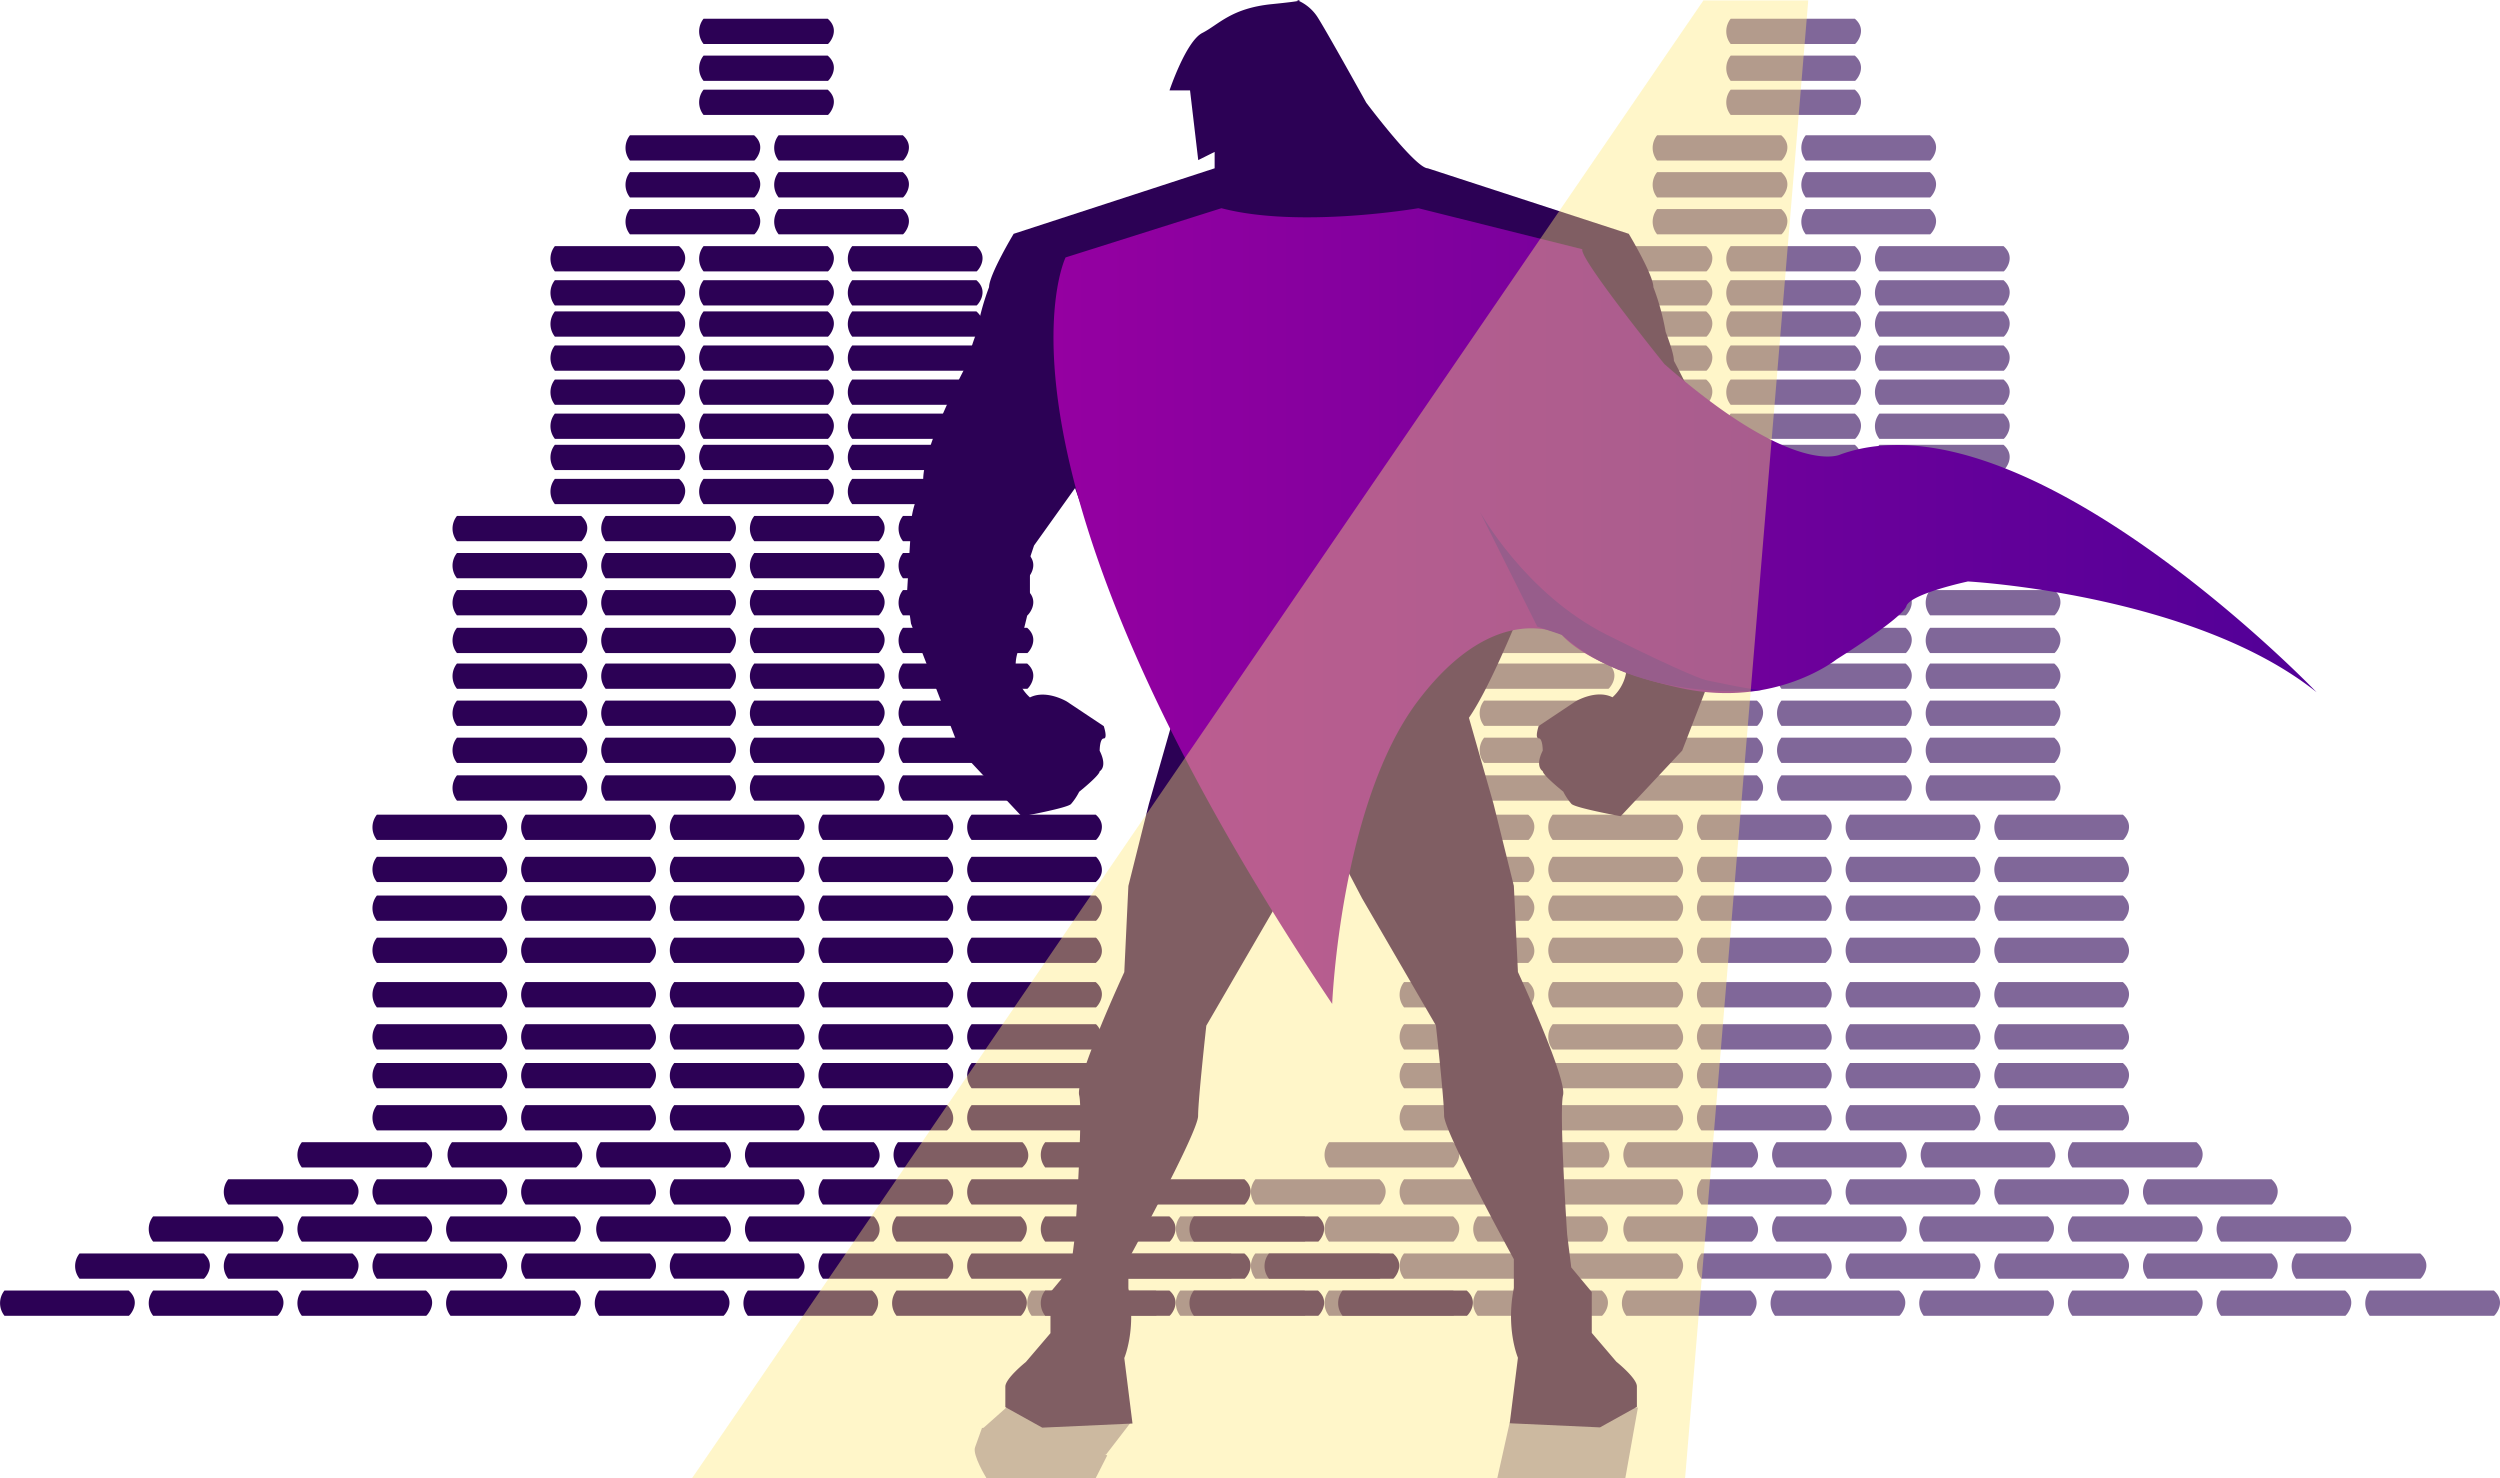<svg xmlns="http://www.w3.org/2000/svg" viewBox="0 0 954.11 564.14"><defs><style>.cls-1,.cls-3{fill:#2c0155}.cls-3{opacity:.4}</style><linearGradient id="linear-gradient" x1="402.06" y1="231.3" x2="884.11" y2="231.3" gradientUnits="userSpaceOnUse"><stop offset="0" stop-color="#9500a1"/><stop offset="1" stop-color="#510097"/></linearGradient></defs><g id="Layer_2" data-name="Layer 2"><g id="Layer_1-2" data-name="Layer 1"><path class="cls-1" d="M49.09 492.52c5.35 4.61-.11 10.15 0 9.64H1.71a7.73 7.73 0 0 1 0-9.64zM105.83 492.52c5.35 4.61-.11 10.15 0 9.64H58.45a7.73 7.73 0 0 1 0-9.64zM162.57 492.52c5.35 4.61-.11 10.15 0 9.64H115.2a7.71 7.71 0 0 1 0-9.64zM219.31 492.52c5.35 4.61-.11 10.15 0 9.64h-47.37a7.71 7.71 0 0 1 0-9.64zM276.05 492.52c5.35 4.61-.11 10.15 0 9.64h-47.37a7.71 7.71 0 0 1 0-9.64zM77.74 478.37c5.34 4.61-.11 10.15 0 9.64H30.36a7.71 7.71 0 0 1 0-9.64zM134.48 478.37c5.34 4.61-.11 10.15 0 9.64H87.1a7.71 7.71 0 0 1 0-9.64zM191.22 478.37c5.35 4.61-.11 10.15 0 9.64h-47.38a7.73 7.73 0 0 1 0-9.64zM105.83 464.22c5.35 4.61-.11 10.15 0 9.64H58.45a7.73 7.73 0 0 1 0-9.64zM162.57 464.22c5.35 4.61-.11 10.15 0 9.64H115.2a7.71 7.71 0 0 1 0-9.64zM134.48 450.07c5.34 4.61-.11 10.15 0 9.64H87.1a7.71 7.71 0 0 1 0-9.64zM162.57 435.92c5.35 4.61-.11 10.15 0 9.64H115.2a7.71 7.71 0 0 1 0-9.64zM191.22 450.07c5.35 4.61-.11 10.15 0 9.64h-47.38a7.73 7.73 0 0 1 0-9.64zM219.31 464.22c5.35 4.61-.11 10.15 0 9.64h-47.37a7.71 7.71 0 0 1 0-9.64zM248 478.37c5.35 4.61-.11 10.15 0 9.64h-47.42a7.73 7.73 0 0 1 0-9.64zM332.79 492.52c5.35 4.61-.1 10.15 0 9.64h-47.37a7.71 7.71 0 0 1 0-9.64zM389.54 492.52c5.34 4.61-.11 10.15 0 9.64h-47.38a7.71 7.71 0 0 1 0-9.64zM446.28 492.52c5.34 4.61-.11 10.15 0 9.64H398.9a7.71 7.71 0 0 1 0-9.64zM503 492.52c5.35 4.61-.11 10.15 0 9.64h-47.36a7.73 7.73 0 0 1 0-9.64zM559.76 492.52c5.35 4.61-.11 10.15 0 9.64h-47.38a7.73 7.73 0 0 1 0-9.64zM361.44 478.37c5.35 4.61-.11 10.15 0 9.64h-47.38a7.73 7.73 0 0 1 0-9.64zM418.18 478.37c5.35 4.61-.11 10.15 0 9.64h-47.37a7.71 7.71 0 0 1 0-9.64zM474.92 478.37c5.35 4.61-.11 10.15 0 9.64h-47.37a7.71 7.71 0 0 1 0-9.64zM389.54 464.22c5.34 4.61-.11 10.15 0 9.64h-47.38a7.71 7.71 0 0 1 0-9.64zM446.28 464.22c5.34 4.61-.11 10.15 0 9.64H398.9a7.71 7.71 0 0 1 0-9.64zM418.18 450.07c5.35 4.61-.11 10.15 0 9.64h-47.37a7.71 7.71 0 0 1 0-9.64zM446.28 435.92c5.34 4.61-.11 10.15 0 9.64H398.9a7.71 7.71 0 0 1 0-9.64zM474.92 450.07c5.35 4.61-.11 10.15 0 9.64h-47.37a7.71 7.71 0 0 1 0-9.64zM503 464.22c5.35 4.61-.11 10.15 0 9.64h-47.36a7.73 7.73 0 0 1 0-9.64zM531.66 478.37c5.35 4.61-.11 10.15 0 9.64h-47.37a7.71 7.71 0 0 1 0-9.64zM191.22 374.81c5.35 4.61-.11 10.16 0 9.65h-47.38a7.74 7.74 0 0 1 0-9.65zM248 374.81c5.35 4.61-.11 10.16 0 9.65h-47.42a7.74 7.74 0 0 1 0-9.65zM304.7 374.81c5.35 4.61-.11 10.16 0 9.65h-47.38a7.74 7.74 0 0 1 0-9.65zM361.44 374.81c5.35 4.61-.11 10.16 0 9.65h-47.38a7.74 7.74 0 0 1 0-9.65zM418.18 374.81c5.35 4.61-.11 10.16 0 9.65h-47.37a7.72 7.72 0 0 1 0-9.65zM221.78 253.23c5.34 4.61-.11 10.15 0 9.64H174.4a7.71 7.71 0 0 1 0-9.64zM278.52 253.23c5.35 4.61-.11 10.15 0 9.64h-47.38a7.73 7.73 0 0 1 0-9.64zM335.26 253.23c5.35 4.61-.11 10.15 0 9.64h-47.38a7.73 7.73 0 0 1 0-9.64zM315.89 34.22c5.35 4.61-.11 10.16 0 9.65h-47.38a7.74 7.74 0 0 1 0-9.65zM315.89 21.23c5.35 4.61-.11 10.15 0 9.64h-47.38a7.73 7.73 0 0 1 0-9.64zM315.89 7.14c5.35 4.62-.11 10.16 0 9.65h-47.38a7.74 7.74 0 0 1 0-9.65zM287.79 51.62c5.35 4.61-.1 10.16 0 9.65h-47.37a7.72 7.72 0 0 1 0-9.65zM344.54 51.62c5.34 4.61-.11 10.16 0 9.65h-47.38a7.72 7.72 0 0 1 0-9.65zM287.79 79.78c5.35 4.62-.1 10.16 0 9.65h-47.37a7.72 7.72 0 0 1 0-9.65zM344.54 79.78c5.34 4.62-.11 10.16 0 9.65h-47.38a7.72 7.72 0 0 1 0-9.65zM287.79 65.7c5.35 4.61-.1 10.16 0 9.65h-47.37a7.72 7.72 0 0 1 0-9.65zM344.54 65.7c5.34 4.61-.11 10.16 0 9.65h-47.38a7.72 7.72 0 0 1 0-9.65zM259.15 182.75c5.35 4.61-.11 10.16 0 9.65h-47.38a7.74 7.74 0 0 1 0-9.65zM315.89 182.75c5.35 4.61-.11 10.16 0 9.65h-47.38a7.74 7.74 0 0 1 0-9.65zM372.63 182.75c5.35 4.61-.11 10.16 0 9.65h-47.38a7.74 7.74 0 0 1 0-9.65zM259.15 169.75c5.35 4.62-.11 10.16 0 9.65h-47.38a7.74 7.74 0 0 1 0-9.65zM315.89 169.75c5.35 4.62-.11 10.16 0 9.65h-47.38a7.74 7.74 0 0 1 0-9.65zM372.63 169.75c5.35 4.62-.11 10.16 0 9.65h-47.38a7.74 7.74 0 0 1 0-9.65zM259.15 157.84c5.35 4.61-.11 10.16 0 9.65h-47.38a7.74 7.74 0 0 1 0-9.65zM315.89 157.84c5.35 4.61-.11 10.16 0 9.65h-47.38a7.74 7.74 0 0 1 0-9.65zM372.63 157.84c5.35 4.61-.11 10.16 0 9.65h-47.38a7.74 7.74 0 0 1 0-9.65zM259.15 144.84c5.35 4.61-.11 10.16 0 9.65h-47.38a7.74 7.74 0 0 1 0-9.65zM315.89 144.84c5.35 4.61-.11 10.16 0 9.65h-47.38a7.74 7.74 0 0 1 0-9.65zM372.63 144.84c5.35 4.61-.11 10.16 0 9.65h-47.38a7.74 7.74 0 0 1 0-9.65zM259.15 131.84c5.35 4.62-.11 10.16 0 9.65h-47.38a7.74 7.74 0 0 1 0-9.65zM315.89 131.84c5.35 4.62-.11 10.16 0 9.65h-47.38a7.74 7.74 0 0 1 0-9.65zM372.63 131.84c5.35 4.62-.11 10.16 0 9.65h-47.38a7.74 7.74 0 0 1 0-9.65zM259.15 118.85c5.35 4.61-.11 10.16 0 9.64h-47.38a7.73 7.73 0 0 1 0-9.64zM315.89 118.85c5.35 4.61-.11 10.16 0 9.64h-47.38a7.73 7.73 0 0 1 0-9.64zM372.63 118.85c5.35 4.61-.11 10.16 0 9.64h-47.38a7.73 7.73 0 0 1 0-9.64zM259.15 106.93c5.35 4.61-.11 10.16 0 9.65h-47.38a7.74 7.74 0 0 1 0-9.65zM315.89 106.93c5.35 4.61-.11 10.16 0 9.65h-47.38a7.74 7.74 0 0 1 0-9.65zM372.63 106.93c5.35 4.61-.11 10.16 0 9.65h-47.38a7.74 7.74 0 0 1 0-9.65zM259.15 93.93c5.35 4.62-.11 10.16 0 9.65h-47.38a7.74 7.74 0 0 1 0-9.65zM315.89 93.93c5.35 4.62-.11 10.16 0 9.65h-47.38a7.74 7.74 0 0 1 0-9.65zM372.63 93.93c5.35 4.62-.11 10.16 0 9.65h-47.38a7.74 7.74 0 0 1 0-9.65zM392 253.23c5.35 4.61-.11 10.15 0 9.64h-47.38a7.73 7.73 0 0 1 0-9.64zM221.78 295.91c5.34 4.61-.11 10.16 0 9.65H174.4a7.72 7.72 0 0 1 0-9.65zM278.52 295.91c5.35 4.61-.11 10.16 0 9.65h-47.38a7.74 7.74 0 0 1 0-9.65zM335.26 295.91c5.35 4.61-.11 10.16 0 9.65h-47.38a7.74 7.74 0 0 1 0-9.65zM392 295.91c5.35 4.61-.11 10.16 0 9.65h-47.38a7.74 7.74 0 0 1 0-9.65zM221.78 281.53c5.34 4.61-.11 10.15 0 9.64H174.4a7.71 7.71 0 0 1 0-9.64zM278.52 281.53c5.35 4.61-.11 10.15 0 9.64h-47.38a7.73 7.73 0 0 1 0-9.64zM335.26 281.53c5.35 4.61-.11 10.15 0 9.64h-47.38a7.73 7.73 0 0 1 0-9.64zM392 281.53c5.35 4.61-.11 10.15 0 9.64h-47.38a7.73 7.73 0 0 1 0-9.64zM221.78 267.38c5.34 4.61-.11 10.15 0 9.64H174.4a7.71 7.71 0 0 1 0-9.64zM278.52 267.38c5.35 4.61-.11 10.15 0 9.64h-47.38a7.73 7.73 0 0 1 0-9.64zM335.26 267.38c5.35 4.61-.11 10.15 0 9.64h-47.38a7.73 7.73 0 0 1 0-9.64zM392 267.38c5.35 4.61-.11 10.15 0 9.64h-47.38a7.73 7.73 0 0 1 0-9.64zM221.78 196.9c5.34 4.61-.11 10.16 0 9.65H174.4a7.72 7.72 0 0 1 0-9.65zM278.52 196.9c5.35 4.61-.11 10.16 0 9.65h-47.38a7.74 7.74 0 0 1 0-9.65zM335.26 196.9c5.35 4.61-.11 10.16 0 9.65h-47.38a7.74 7.74 0 0 1 0-9.65zM392 196.9c5.35 4.61-.11 10.16 0 9.65h-47.38a7.74 7.74 0 0 1 0-9.65zM221.78 239.59c5.34 4.61-.11 10.16 0 9.65H174.4a7.73 7.73 0 0 1 0-9.65zM278.52 239.59c5.35 4.61-.11 10.16 0 9.65h-47.38a7.74 7.74 0 0 1 0-9.65zM335.26 239.59c5.35 4.61-.11 10.16 0 9.65h-47.38a7.74 7.74 0 0 1 0-9.65zM392 239.59c5.35 4.61-.11 10.16 0 9.65h-47.38a7.74 7.74 0 0 1 0-9.65zM221.78 225.2c5.34 4.61-.11 10.16 0 9.65H174.4a7.72 7.72 0 0 1 0-9.65zM278.52 225.2c5.35 4.61-.11 10.16 0 9.65h-47.38a7.74 7.74 0 0 1 0-9.65zM335.26 225.2c5.35 4.61-.11 10.16 0 9.65h-47.38a7.74 7.74 0 0 1 0-9.65zM392 225.2c5.35 4.61-.11 10.16 0 9.65h-47.38a7.74 7.74 0 0 1 0-9.65zM221.78 211.05c5.34 4.61-.11 10.16 0 9.65H174.4a7.72 7.72 0 0 1 0-9.65zM278.52 211.05c5.35 4.61-.11 10.16 0 9.65h-47.38a7.74 7.74 0 0 1 0-9.65zM335.26 211.05c5.35 4.61-.11 10.16 0 9.65h-47.38a7.74 7.74 0 0 1 0-9.65zM392 211.05c5.35 4.61-.11 10.16 0 9.65h-47.38a7.74 7.74 0 0 1 0-9.65zM191.22 400.54c5.35-4.61-.11-10.16 0-9.65h-47.38a7.74 7.74 0 0 0 0 9.65zM248 400.54c5.35-4.61-.11-10.16 0-9.65h-47.42a7.74 7.74 0 0 0 0 9.65zM304.7 400.54c5.35-4.61-.11-10.16 0-9.65h-47.38a7.74 7.74 0 0 0 0 9.65zM361.44 400.54c5.35-4.61-.11-10.16 0-9.65h-47.38a7.74 7.74 0 0 0 0 9.65zM418.18 400.54c5.35-4.61-.11-10.16 0-9.65h-47.37a7.73 7.73 0 0 0 0 9.65zM191.22 405.69c5.35 4.61-.11 10.16 0 9.64h-47.38a7.73 7.73 0 0 1 0-9.64zM248 405.69c5.35 4.61-.11 10.16 0 9.64h-47.42a7.73 7.73 0 0 1 0-9.64zM304.7 405.69c5.35 4.61-.11 10.16 0 9.64h-47.38a7.73 7.73 0 0 1 0-9.64zM361.44 405.69c5.35 4.61-.11 10.16 0 9.64h-47.38a7.73 7.73 0 0 1 0-9.64zM418.18 405.69c5.35 4.61-.11 10.16 0 9.64h-47.37a7.71 7.71 0 0 1 0-9.64zM191.22 431.41c5.35-4.61-.11-10.16 0-9.64h-47.38a7.73 7.73 0 0 0 0 9.64zM248 431.41c5.35-4.61-.11-10.16 0-9.64h-47.42a7.73 7.73 0 0 0 0 9.64zM304.7 431.41c5.35-4.61-.11-10.16 0-9.64h-47.38a7.73 7.73 0 0 0 0 9.64zM361.44 431.41c5.35-4.61-.11-10.16 0-9.64h-47.38a7.73 7.73 0 0 0 0 9.64zM418.18 431.41c5.35-4.61-.11-10.16 0-9.64h-47.37a7.71 7.71 0 0 0 0 9.64zM191.22 310.91c5.35 4.61-.11 10.16 0 9.65h-47.38a7.74 7.74 0 0 1 0-9.65zM248 310.91c5.35 4.61-.11 10.16 0 9.65h-47.42a7.74 7.74 0 0 1 0-9.65zM304.7 310.91c5.35 4.61-.11 10.16 0 9.65h-47.38a7.74 7.74 0 0 1 0-9.65zM361.44 310.91c5.35 4.61-.11 10.16 0 9.65h-47.38a7.74 7.74 0 0 1 0-9.65zM418.18 310.91c5.35 4.61-.11 10.16 0 9.65h-47.37a7.73 7.73 0 0 1 0-9.65zM191.22 336.64c5.35-4.62-.11-10.16 0-9.65h-47.38a7.74 7.74 0 0 0 0 9.65zM248 336.64c5.35-4.62-.11-10.16 0-9.65h-47.42a7.74 7.74 0 0 0 0 9.65zM304.7 336.64c5.35-4.62-.11-10.16 0-9.65h-47.38a7.74 7.74 0 0 0 0 9.65zM361.44 336.64c5.35-4.62-.11-10.16 0-9.65h-47.38a7.74 7.74 0 0 0 0 9.65zM418.18 336.64c5.35-4.62-.11-10.16 0-9.65h-47.37a7.72 7.72 0 0 0 0 9.65zM191.22 341.78c5.35 4.61-.11 10.16 0 9.65h-47.38a7.74 7.74 0 0 1 0-9.65zM248 341.78c5.35 4.61-.11 10.16 0 9.65h-47.42a7.74 7.74 0 0 1 0-9.65zM304.7 341.78c5.35 4.61-.11 10.16 0 9.65h-47.38a7.74 7.74 0 0 1 0-9.65zM361.44 341.78c5.35 4.61-.11 10.16 0 9.65h-47.38a7.74 7.74 0 0 1 0-9.65zM418.18 341.78c5.35 4.61-.11 10.16 0 9.65h-47.37a7.72 7.72 0 0 1 0-9.65zM191.22 367.51c5.35-4.61-.11-10.16 0-9.65h-47.38a7.74 7.74 0 0 0 0 9.65zM248 367.51c5.35-4.61-.11-10.16 0-9.65h-47.42a7.74 7.74 0 0 0 0 9.65zM304.7 367.51c5.35-4.61-.11-10.16 0-9.65h-47.38a7.74 7.74 0 0 0 0 9.65zM361.44 367.51c5.35-4.61-.11-10.16 0-9.65h-47.38a7.74 7.74 0 0 0 0 9.65zM418.18 367.51c5.35-4.61-.11-10.16 0-9.65h-47.37a7.72 7.72 0 0 0 0 9.65zM219.86 445.56c5.35-4.61-.11-10.16 0-9.64h-47.37a7.71 7.71 0 0 0 0 9.64zM276.6 445.56c5.35-4.61-.1-10.16 0-9.64h-47.37a7.71 7.71 0 0 0 0 9.64zM333.35 445.56c5.34-4.61-.11-10.16 0-9.64H286a7.71 7.71 0 0 0 0 9.64zM248 459.71c5.35-4.61-.11-10.16 0-9.64h-47.42a7.73 7.73 0 0 0 0 9.64zM304.7 459.71c5.35-4.61-.11-10.16 0-9.64h-47.38a7.73 7.73 0 0 0 0 9.64zM276.6 473.86c5.35-4.61-.1-10.16 0-9.64h-47.37a7.71 7.71 0 0 0 0 9.64zM304.7 488c5.35-4.61-.11-10.16 0-9.64h-47.38a7.73 7.73 0 0 0 0 9.64zM333.35 473.86c5.34-4.61-.11-10.16 0-9.64H286a7.71 7.71 0 0 0 0 9.64zM361.44 459.71c5.35-4.61-.11-10.16 0-9.64h-47.38a7.73 7.73 0 0 0 0 9.64zM390.09 445.56c5.34-4.61-.11-10.16 0-9.64h-47.38a7.71 7.71 0 0 0 0 9.64z"/><g opacity=".6"><path class="cls-1" d="M441.09 492.52c5.35 4.61-.11 10.15 0 9.64h-47.38a7.73 7.73 0 0 1 0-9.64zM497.83 492.52c5.35 4.61-.11 10.15 0 9.64h-47.38a7.73 7.73 0 0 1 0-9.64zM554.57 492.52c5.35 4.61-.11 10.15 0 9.64H507.2a7.71 7.71 0 0 1 0-9.64zM611.31 492.52c5.35 4.61-.11 10.15 0 9.64h-47.37a7.71 7.71 0 0 1 0-9.64zM668.05 492.52c5.35 4.61-.11 10.15 0 9.64h-47.37a7.71 7.71 0 0 1 0-9.64zM469.74 478.37c5.34 4.61-.11 10.15 0 9.64h-47.38a7.71 7.71 0 0 1 0-9.64zM526.48 478.37c5.34 4.61-.11 10.15 0 9.64H479.1a7.71 7.71 0 0 1 0-9.64zM583.22 478.37c5.35 4.61-.11 10.15 0 9.64h-47.38a7.73 7.73 0 0 1 0-9.64zM497.83 464.22c5.35 4.61-.11 10.15 0 9.64h-47.38a7.73 7.73 0 0 1 0-9.64zM554.57 464.22c5.35 4.61-.11 10.15 0 9.64H507.2a7.71 7.71 0 0 1 0-9.64zM526.48 450.07c5.34 4.61-.11 10.15 0 9.64H479.1a7.71 7.71 0 0 1 0-9.64zM554.57 435.92c5.35 4.61-.11 10.15 0 9.64H507.2a7.71 7.71 0 0 1 0-9.64zM583.22 450.07c5.35 4.61-.11 10.15 0 9.64h-47.38a7.73 7.73 0 0 1 0-9.64zM611.31 464.22c5.35 4.61-.11 10.15 0 9.64h-47.37a7.71 7.71 0 0 1 0-9.64zM640 478.37c5.35 4.61-.11 10.15 0 9.64h-47.42a7.73 7.73 0 0 1 0-9.64zM724.79 492.52c5.35 4.61-.1 10.15 0 9.64h-47.37a7.71 7.71 0 0 1 0-9.64zM781.54 492.52c5.34 4.61-.11 10.15 0 9.64h-47.38a7.71 7.71 0 0 1 0-9.64zM838.28 492.52c5.34 4.61-.11 10.15 0 9.64H790.9a7.71 7.71 0 0 1 0-9.64zM895 492.52c5.35 4.61-.11 10.15 0 9.64h-47.36a7.73 7.73 0 0 1 0-9.64zM951.76 492.52c5.35 4.61-.11 10.15 0 9.64h-47.38a7.73 7.73 0 0 1 0-9.64zM753.44 478.37c5.35 4.61-.11 10.15 0 9.64h-47.38a7.73 7.73 0 0 1 0-9.64zM810.18 478.37c5.35 4.61-.11 10.15 0 9.64h-47.37a7.71 7.71 0 0 1 0-9.64zM866.92 478.37c5.35 4.61-.11 10.15 0 9.64h-47.37a7.71 7.71 0 0 1 0-9.64zM781.54 464.22c5.34 4.61-.11 10.15 0 9.64h-47.38a7.71 7.71 0 0 1 0-9.64zM838.28 464.22c5.34 4.61-.11 10.15 0 9.64H790.9a7.71 7.71 0 0 1 0-9.64zM810.18 450.07c5.35 4.61-.11 10.15 0 9.64h-47.37a7.71 7.71 0 0 1 0-9.64zM838.28 435.92c5.34 4.61-.11 10.15 0 9.64H790.9a7.71 7.71 0 0 1 0-9.64zM866.92 450.07c5.35 4.61-.11 10.15 0 9.64h-47.37a7.71 7.71 0 0 1 0-9.64zM895 464.22c5.35 4.61-.11 10.15 0 9.64h-47.36a7.73 7.73 0 0 1 0-9.64zM923.66 478.37c5.35 4.61-.11 10.15 0 9.64h-47.37a7.71 7.71 0 0 1 0-9.64zM583.22 374.81c5.35 4.61-.11 10.16 0 9.65h-47.38a7.74 7.74 0 0 1 0-9.65zM640 374.81c5.35 4.61-.11 10.16 0 9.65h-47.42a7.74 7.74 0 0 1 0-9.65zM696.7 374.81c5.35 4.61-.11 10.16 0 9.65h-47.38a7.74 7.74 0 0 1 0-9.65zM753.44 374.81c5.35 4.61-.11 10.16 0 9.65h-47.38a7.74 7.74 0 0 1 0-9.65zM810.18 374.81c5.35 4.61-.11 10.16 0 9.65h-47.37a7.72 7.72 0 0 1 0-9.65zM613.78 253.23c5.34 4.61-.11 10.15 0 9.64H566.4a7.71 7.71 0 0 1 0-9.64zM670.52 253.23c5.35 4.61-.11 10.15 0 9.64h-47.38a7.73 7.73 0 0 1 0-9.64zM727.26 253.23c5.35 4.61-.11 10.15 0 9.64h-47.38a7.73 7.73 0 0 1 0-9.64zM707.89 34.22c5.35 4.61-.11 10.16 0 9.65h-47.38a7.74 7.74 0 0 1 0-9.65zM707.89 21.23c5.35 4.61-.11 10.15 0 9.64h-47.38a7.73 7.73 0 0 1 0-9.64zM707.89 7.14c5.35 4.62-.11 10.16 0 9.65h-47.38a7.74 7.74 0 0 1 0-9.65zM679.79 51.62c5.35 4.61-.1 10.16 0 9.65h-47.37a7.72 7.72 0 0 1 0-9.65zM736.54 51.62c5.34 4.61-.11 10.16 0 9.65h-47.38a7.72 7.72 0 0 1 0-9.65zM679.79 79.78c5.35 4.62-.1 10.16 0 9.65h-47.37a7.72 7.72 0 0 1 0-9.65zM736.54 79.78c5.34 4.62-.11 10.16 0 9.65h-47.38a7.72 7.72 0 0 1 0-9.65zM679.79 65.7c5.35 4.61-.1 10.16 0 9.65h-47.37a7.72 7.72 0 0 1 0-9.65zM736.54 65.7c5.34 4.61-.11 10.16 0 9.65h-47.38a7.72 7.72 0 0 1 0-9.65zM651.15 182.75c5.35 4.61-.11 10.16 0 9.65h-47.38a7.74 7.74 0 0 1 0-9.65zM707.89 182.75c5.35 4.61-.11 10.16 0 9.65h-47.38a7.74 7.74 0 0 1 0-9.65zM764.63 182.75c5.35 4.61-.11 10.16 0 9.65h-47.38a7.74 7.74 0 0 1 0-9.65zM651.15 169.75c5.35 4.62-.11 10.16 0 9.65h-47.38a7.74 7.74 0 0 1 0-9.65zM707.89 169.75c5.35 4.62-.11 10.16 0 9.65h-47.38a7.74 7.74 0 0 1 0-9.65zM764.63 169.75c5.35 4.62-.11 10.16 0 9.65h-47.38a7.74 7.74 0 0 1 0-9.65zM651.15 157.84c5.35 4.61-.11 10.16 0 9.65h-47.38a7.74 7.74 0 0 1 0-9.65zM707.89 157.84c5.35 4.61-.11 10.16 0 9.65h-47.38a7.74 7.74 0 0 1 0-9.65zM764.63 157.84c5.35 4.61-.11 10.16 0 9.65h-47.38a7.74 7.74 0 0 1 0-9.65zM651.15 144.84c5.35 4.61-.11 10.16 0 9.65h-47.38a7.74 7.74 0 0 1 0-9.65zM707.89 144.84c5.35 4.61-.11 10.16 0 9.65h-47.38a7.74 7.74 0 0 1 0-9.65zM764.63 144.84c5.35 4.61-.11 10.16 0 9.65h-47.38a7.74 7.74 0 0 1 0-9.65zM651.15 131.84c5.35 4.62-.11 10.16 0 9.65h-47.38a7.74 7.74 0 0 1 0-9.65zM707.89 131.84c5.35 4.62-.11 10.16 0 9.65h-47.38a7.74 7.74 0 0 1 0-9.65zM764.63 131.84c5.35 4.62-.11 10.16 0 9.65h-47.38a7.74 7.74 0 0 1 0-9.65zM651.15 118.85c5.35 4.61-.11 10.16 0 9.64h-47.38a7.73 7.73 0 0 1 0-9.64zM707.89 118.85c5.35 4.61-.11 10.16 0 9.64h-47.38a7.73 7.73 0 0 1 0-9.64zM764.63 118.85c5.35 4.61-.11 10.16 0 9.64h-47.38a7.73 7.73 0 0 1 0-9.64zM651.15 106.93c5.35 4.61-.11 10.16 0 9.65h-47.38a7.74 7.74 0 0 1 0-9.65zM707.89 106.93c5.35 4.61-.11 10.16 0 9.65h-47.38a7.74 7.74 0 0 1 0-9.65zM764.63 106.93c5.35 4.61-.11 10.16 0 9.65h-47.38a7.74 7.74 0 0 1 0-9.65zM651.15 93.93c5.35 4.62-.11 10.16 0 9.65h-47.38a7.74 7.74 0 0 1 0-9.65zM707.89 93.93c5.35 4.62-.11 10.16 0 9.65h-47.38a7.74 7.74 0 0 1 0-9.65zM764.63 93.93c5.35 4.62-.11 10.16 0 9.65h-47.38a7.74 7.74 0 0 1 0-9.65zM784 253.23c5.35 4.61-.11 10.15 0 9.64h-47.38a7.73 7.73 0 0 1 0-9.64zM613.78 295.91c5.34 4.61-.11 10.16 0 9.65H566.4a7.72 7.72 0 0 1 0-9.65zM670.52 295.91c5.35 4.61-.11 10.16 0 9.65h-47.38a7.74 7.74 0 0 1 0-9.65zM727.26 295.91c5.35 4.61-.11 10.16 0 9.65h-47.38a7.74 7.74 0 0 1 0-9.65zM784 295.91c5.35 4.61-.11 10.16 0 9.65h-47.38a7.74 7.74 0 0 1 0-9.65zM613.78 281.53c5.34 4.61-.11 10.15 0 9.64H566.4a7.71 7.71 0 0 1 0-9.64zM670.52 281.53c5.35 4.61-.11 10.15 0 9.64h-47.38a7.73 7.73 0 0 1 0-9.64zM727.26 281.53c5.35 4.61-.11 10.15 0 9.64h-47.38a7.73 7.73 0 0 1 0-9.64zM784 281.53c5.35 4.61-.11 10.15 0 9.64h-47.38a7.73 7.73 0 0 1 0-9.64zM613.78 267.38c5.34 4.61-.11 10.15 0 9.64H566.4a7.71 7.71 0 0 1 0-9.64zM670.52 267.38c5.35 4.61-.11 10.15 0 9.64h-47.38a7.73 7.73 0 0 1 0-9.64zM727.26 267.38c5.35 4.61-.11 10.15 0 9.64h-47.38a7.73 7.73 0 0 1 0-9.64zM784 267.38c5.35 4.61-.11 10.15 0 9.64h-47.38a7.73 7.73 0 0 1 0-9.64zM613.78 196.9c5.34 4.61-.11 10.16 0 9.65H566.4a7.72 7.72 0 0 1 0-9.65zM670.52 196.9c5.35 4.61-.11 10.16 0 9.65h-47.38a7.74 7.74 0 0 1 0-9.65zM727.26 196.9c5.35 4.61-.11 10.16 0 9.65h-47.38a7.74 7.74 0 0 1 0-9.65zM784 196.9c5.35 4.61-.11 10.16 0 9.65h-47.38a7.74 7.74 0 0 1 0-9.65zM613.78 239.59c5.34 4.61-.11 10.16 0 9.65H566.4a7.73 7.73 0 0 1 0-9.65zM670.52 239.59c5.35 4.61-.11 10.16 0 9.65h-47.38a7.74 7.74 0 0 1 0-9.65zM727.26 239.59c5.35 4.61-.11 10.16 0 9.65h-47.38a7.74 7.74 0 0 1 0-9.65zM784 239.59c5.35 4.61-.11 10.16 0 9.65h-47.38a7.74 7.74 0 0 1 0-9.65zM613.78 225.2c5.34 4.61-.11 10.16 0 9.65H566.4a7.72 7.72 0 0 1 0-9.65zM670.52 225.2c5.35 4.61-.11 10.16 0 9.65h-47.38a7.74 7.74 0 0 1 0-9.65zM727.26 225.2c5.35 4.61-.11 10.16 0 9.65h-47.38a7.74 7.74 0 0 1 0-9.65zM784 225.2c5.35 4.61-.11 10.16 0 9.65h-47.38a7.74 7.74 0 0 1 0-9.65zM613.78 211.05c5.34 4.61-.11 10.16 0 9.65H566.4a7.72 7.72 0 0 1 0-9.65zM670.52 211.05c5.35 4.61-.11 10.16 0 9.65h-47.38a7.74 7.74 0 0 1 0-9.65zM727.26 211.05c5.35 4.61-.11 10.16 0 9.65h-47.38a7.74 7.74 0 0 1 0-9.65zM784 211.05c5.35 4.61-.11 10.16 0 9.65h-47.38a7.74 7.74 0 0 1 0-9.65zM583.22 400.54c5.35-4.61-.11-10.16 0-9.65h-47.38a7.74 7.74 0 0 0 0 9.65zM640 400.54c5.35-4.61-.11-10.16 0-9.65h-47.42a7.74 7.74 0 0 0 0 9.65zM696.7 400.54c5.35-4.61-.11-10.16 0-9.65h-47.38a7.74 7.74 0 0 0 0 9.65zM753.44 400.54c5.35-4.61-.11-10.16 0-9.65h-47.38a7.74 7.74 0 0 0 0 9.65zM810.18 400.54c5.35-4.61-.11-10.16 0-9.65h-47.37a7.73 7.73 0 0 0 0 9.65zM583.22 405.69c5.35 4.61-.11 10.16 0 9.64h-47.38a7.73 7.73 0 0 1 0-9.64zM640 405.69c5.35 4.61-.11 10.16 0 9.64h-47.42a7.73 7.73 0 0 1 0-9.64zM696.7 405.69c5.35 4.61-.11 10.16 0 9.64h-47.38a7.73 7.73 0 0 1 0-9.64zM753.44 405.69c5.35 4.61-.11 10.16 0 9.64h-47.38a7.73 7.73 0 0 1 0-9.64zM810.18 405.69c5.35 4.61-.11 10.16 0 9.64h-47.37a7.71 7.71 0 0 1 0-9.64zM583.22 431.41c5.35-4.61-.11-10.16 0-9.64h-47.38a7.73 7.73 0 0 0 0 9.64zM640 431.41c5.35-4.61-.11-10.16 0-9.64h-47.42a7.73 7.73 0 0 0 0 9.64zM696.7 431.41c5.35-4.61-.11-10.16 0-9.64h-47.38a7.73 7.73 0 0 0 0 9.64zM753.44 431.41c5.35-4.61-.11-10.16 0-9.64h-47.38a7.73 7.73 0 0 0 0 9.64zM810.18 431.41c5.35-4.61-.11-10.16 0-9.64h-47.37a7.71 7.71 0 0 0 0 9.64zM583.22 310.91c5.35 4.61-.11 10.16 0 9.65h-47.38a7.74 7.74 0 0 1 0-9.65zM640 310.91c5.35 4.61-.11 10.16 0 9.65h-47.42a7.74 7.74 0 0 1 0-9.65zM696.7 310.91c5.35 4.61-.11 10.16 0 9.65h-47.38a7.74 7.74 0 0 1 0-9.65zM753.44 310.91c5.35 4.61-.11 10.16 0 9.65h-47.38a7.74 7.74 0 0 1 0-9.65zM810.18 310.91c5.35 4.61-.11 10.16 0 9.65h-47.37a7.73 7.73 0 0 1 0-9.65zM583.22 336.64c5.35-4.62-.11-10.16 0-9.65h-47.38a7.74 7.74 0 0 0 0 9.65zM640 336.64c5.35-4.62-.11-10.16 0-9.65h-47.42a7.74 7.74 0 0 0 0 9.65zM696.7 336.64c5.35-4.62-.11-10.16 0-9.65h-47.38a7.74 7.74 0 0 0 0 9.65zM753.44 336.64c5.35-4.62-.11-10.16 0-9.65h-47.38a7.74 7.74 0 0 0 0 9.65zM810.18 336.64c5.35-4.62-.11-10.16 0-9.65h-47.37a7.72 7.72 0 0 0 0 9.65zM583.22 341.78c5.35 4.61-.11 10.16 0 9.65h-47.38a7.74 7.74 0 0 1 0-9.65zM640 341.78c5.35 4.61-.11 10.16 0 9.65h-47.42a7.74 7.74 0 0 1 0-9.65zM696.7 341.78c5.35 4.61-.11 10.16 0 9.65h-47.38a7.74 7.74 0 0 1 0-9.65zM753.44 341.78c5.35 4.61-.11 10.16 0 9.65h-47.38a7.74 7.74 0 0 1 0-9.65zM810.18 341.78c5.35 4.61-.11 10.16 0 9.65h-47.37a7.72 7.72 0 0 1 0-9.65zM583.22 367.51c5.35-4.61-.11-10.16 0-9.65h-47.38a7.74 7.74 0 0 0 0 9.65zM640 367.51c5.35-4.61-.11-10.16 0-9.65h-47.42a7.74 7.74 0 0 0 0 9.65zM696.7 367.51c5.35-4.61-.11-10.16 0-9.65h-47.38a7.74 7.74 0 0 0 0 9.65zM753.44 367.51c5.35-4.61-.11-10.16 0-9.65h-47.38a7.74 7.74 0 0 0 0 9.65zM810.18 367.51c5.35-4.61-.11-10.16 0-9.65h-47.37a7.72 7.72 0 0 0 0 9.65zM611.86 445.56c5.35-4.61-.11-10.16 0-9.64h-47.37a7.71 7.71 0 0 0 0 9.64zM668.6 445.56c5.35-4.61-.1-10.16 0-9.64h-47.37a7.71 7.71 0 0 0 0 9.64zM725.35 445.56c5.34-4.61-.11-10.16 0-9.64H678a7.71 7.71 0 0 0 0 9.64zM640 459.71c5.35-4.61-.11-10.16 0-9.64h-47.42a7.73 7.73 0 0 0 0 9.64zM696.7 459.71c5.35-4.61-.11-10.16 0-9.64h-47.38a7.73 7.73 0 0 0 0 9.64zM668.6 473.86c5.35-4.61-.1-10.16 0-9.64h-47.37a7.71 7.71 0 0 0 0 9.64zM696.7 488c5.35-4.61-.11-10.16 0-9.64h-47.38a7.73 7.73 0 0 0 0 9.64zM725.35 473.86c5.34-4.61-.11-10.16 0-9.64H678a7.71 7.71 0 0 0 0 9.64zM753.44 459.71c5.35-4.61-.11-10.16 0-9.64h-47.38a7.73 7.73 0 0 0 0 9.64zM782.09 445.56c5.34-4.61-.11-10.16 0-9.64h-47.38a7.71 7.71 0 0 0 0 9.64z"/></g><path class="cls-1" d="M660.75 200.37c0-7.83-4.7-15.66-4.7-15.66 1.57-12.52-17.21-47-17.21-47 0-3.13-3.14-11-3.14-11a92.81 92.81 0 0 0-4.7-17.13c0-4.7-9.39-20.35-9.39-20.35l-76.71-25c-4.69 0-23.48-25.05-23.48-25.05S505.78 11 502.65 6.26a17 17 0 0 0-7-5.94c-1 .22-3.69.6-10.17 1.25-15.65 1.56-20.35 7.82-26.61 11s-12.53 21.92-12.53 21.92h7.83l3.13 26.61 6.26-3.13v6.26l-76.7 25s-9.39 15.65-9.39 20.35a93.27 93.27 0 0 0-4.7 17.22s-3.13 7.82-3.13 11c0 0-18.78 34.44-17.22 47 0 0-4.69 7.83-4.69 15.66L346.11 227l1.57 11 18.78 48.52 23.48 25.05s17.22-3.13 18.79-4.7a22.62 22.62 0 0 0 3.13-4.69s7.82-6.26 7.82-7.83c0 0 3.13-1.57 0-7.83 0 0 0-4.69 1.57-4.69s0-4.7 0-4.7l-14.09-9.39s-7.83-4.7-14.09-1.57a16.49 16.49 0 0 1-4.69-17.22c3.13-10.95 4.69-18.78 4.69-18.78v-17.28l1.57-4.7 15.65-21.91s23.48 67.31 37.57 87.66l-9.39 32.87-7.83 31.31-1.56 32.88s-18.79 40.7-17.22 47-1.57 53.23-1.57 53.23l-1.56 12.52-7.83 9.39v15.66l-9.39 11s-7.83 6.26-7.83 9.4v7.82l14.09 7.83 34.44-1.57-3.13-25s4.69-11 1.56-26.61v-11s26.61-48.53 26.61-54.79 3.13-34.44 3.13-34.44l28.18-48.52 15.65-29.89 15.66 29.89L548 391.34s3.13 28.18 3.13 34.44 26.62 54.79 26.62 54.79v11c-3.13 15.65 1.56 26.61 1.56 26.61l-3.13 25 34.44 1.57 14.09-7.83v-7.82c0-3.14-7.83-9.4-7.83-9.4l-9.39-11v-15.61l-7.83-9.39-1.56-12.52s-3.13-47-1.57-53.23-17.22-47-17.22-47l-1.56-32.87-7.75-31.27-9.39-32.87c14.09-20.35 37.57-87.66 37.57-87.66l15.65 21.91 1.56 4.7v17.22s1.57 7.83 4.7 18.78a16.48 16.48 0 0 1-4.7 17.22c-6.26-3.13-14.08 1.57-14.08 1.57l-14.09 9.39s-1.57 4.7 0 4.7 1.56 4.69 1.56 4.69c-3.13 6.26 0 7.83 0 7.83 0 1.57 7.83 7.83 7.83 7.83a22.62 22.62 0 0 0 3.13 4.69c1.57 1.57 18.79 4.7 18.79 4.7L642 286.46l18.78-48.52 1.57-11zM494.82 0s.29.1.78.32c1.4-.32-.78-.32-.78-.32z"/><path class="cls-3" d="M376.44 564.14h41.72l4.4-8.69-1.05-.43.6.12 10-13-48-5-8.7 7.74-.65.11-2.64 7.37c-1.05 2.94 4.2 11.48 4.2 11.48zM620.29 564.14l4.82-27-48.59 5.96-.37-.12-4.72 21.16h48.86z"/><path d="M466.16 79.46l-59.49 18.79S369.1 175 508.42 383.14c0 0 3.13-76.7 32.87-115.83 18.59-24.46 35.35-28.13 45.3-27.44a24.27 24.27 0 0 1 9.49 2.39s9.4 12.52 45.4 20.35 59.48-11 59.48-11S726 236 727.57 231.3s23.48-9.39 23.48-9.39 86.1 4.7 133.06 42.27c0 0-111.14-115.84-181.58-90.79 0 0-17.22 9.39-67.31-34.44 0 0-32.88-40.7-31.31-43.83l-62.62-15.66s-45.39 7.83-75.13 0z" fill="url(#linear-gradient)"/><path d="M586.69 239.13l-21.91-43.83s17.21 31.31 48.52 47 37.57 17.22 37.57 17.22 20.4 4.43 21.94 3.78c0 0-47 5.61-76.73-21" fill="#510097"/><path fill="#ffe979" opacity=".4" d="M690.11.14l-47 564h-379l386-564h40z"/></g></g></svg>